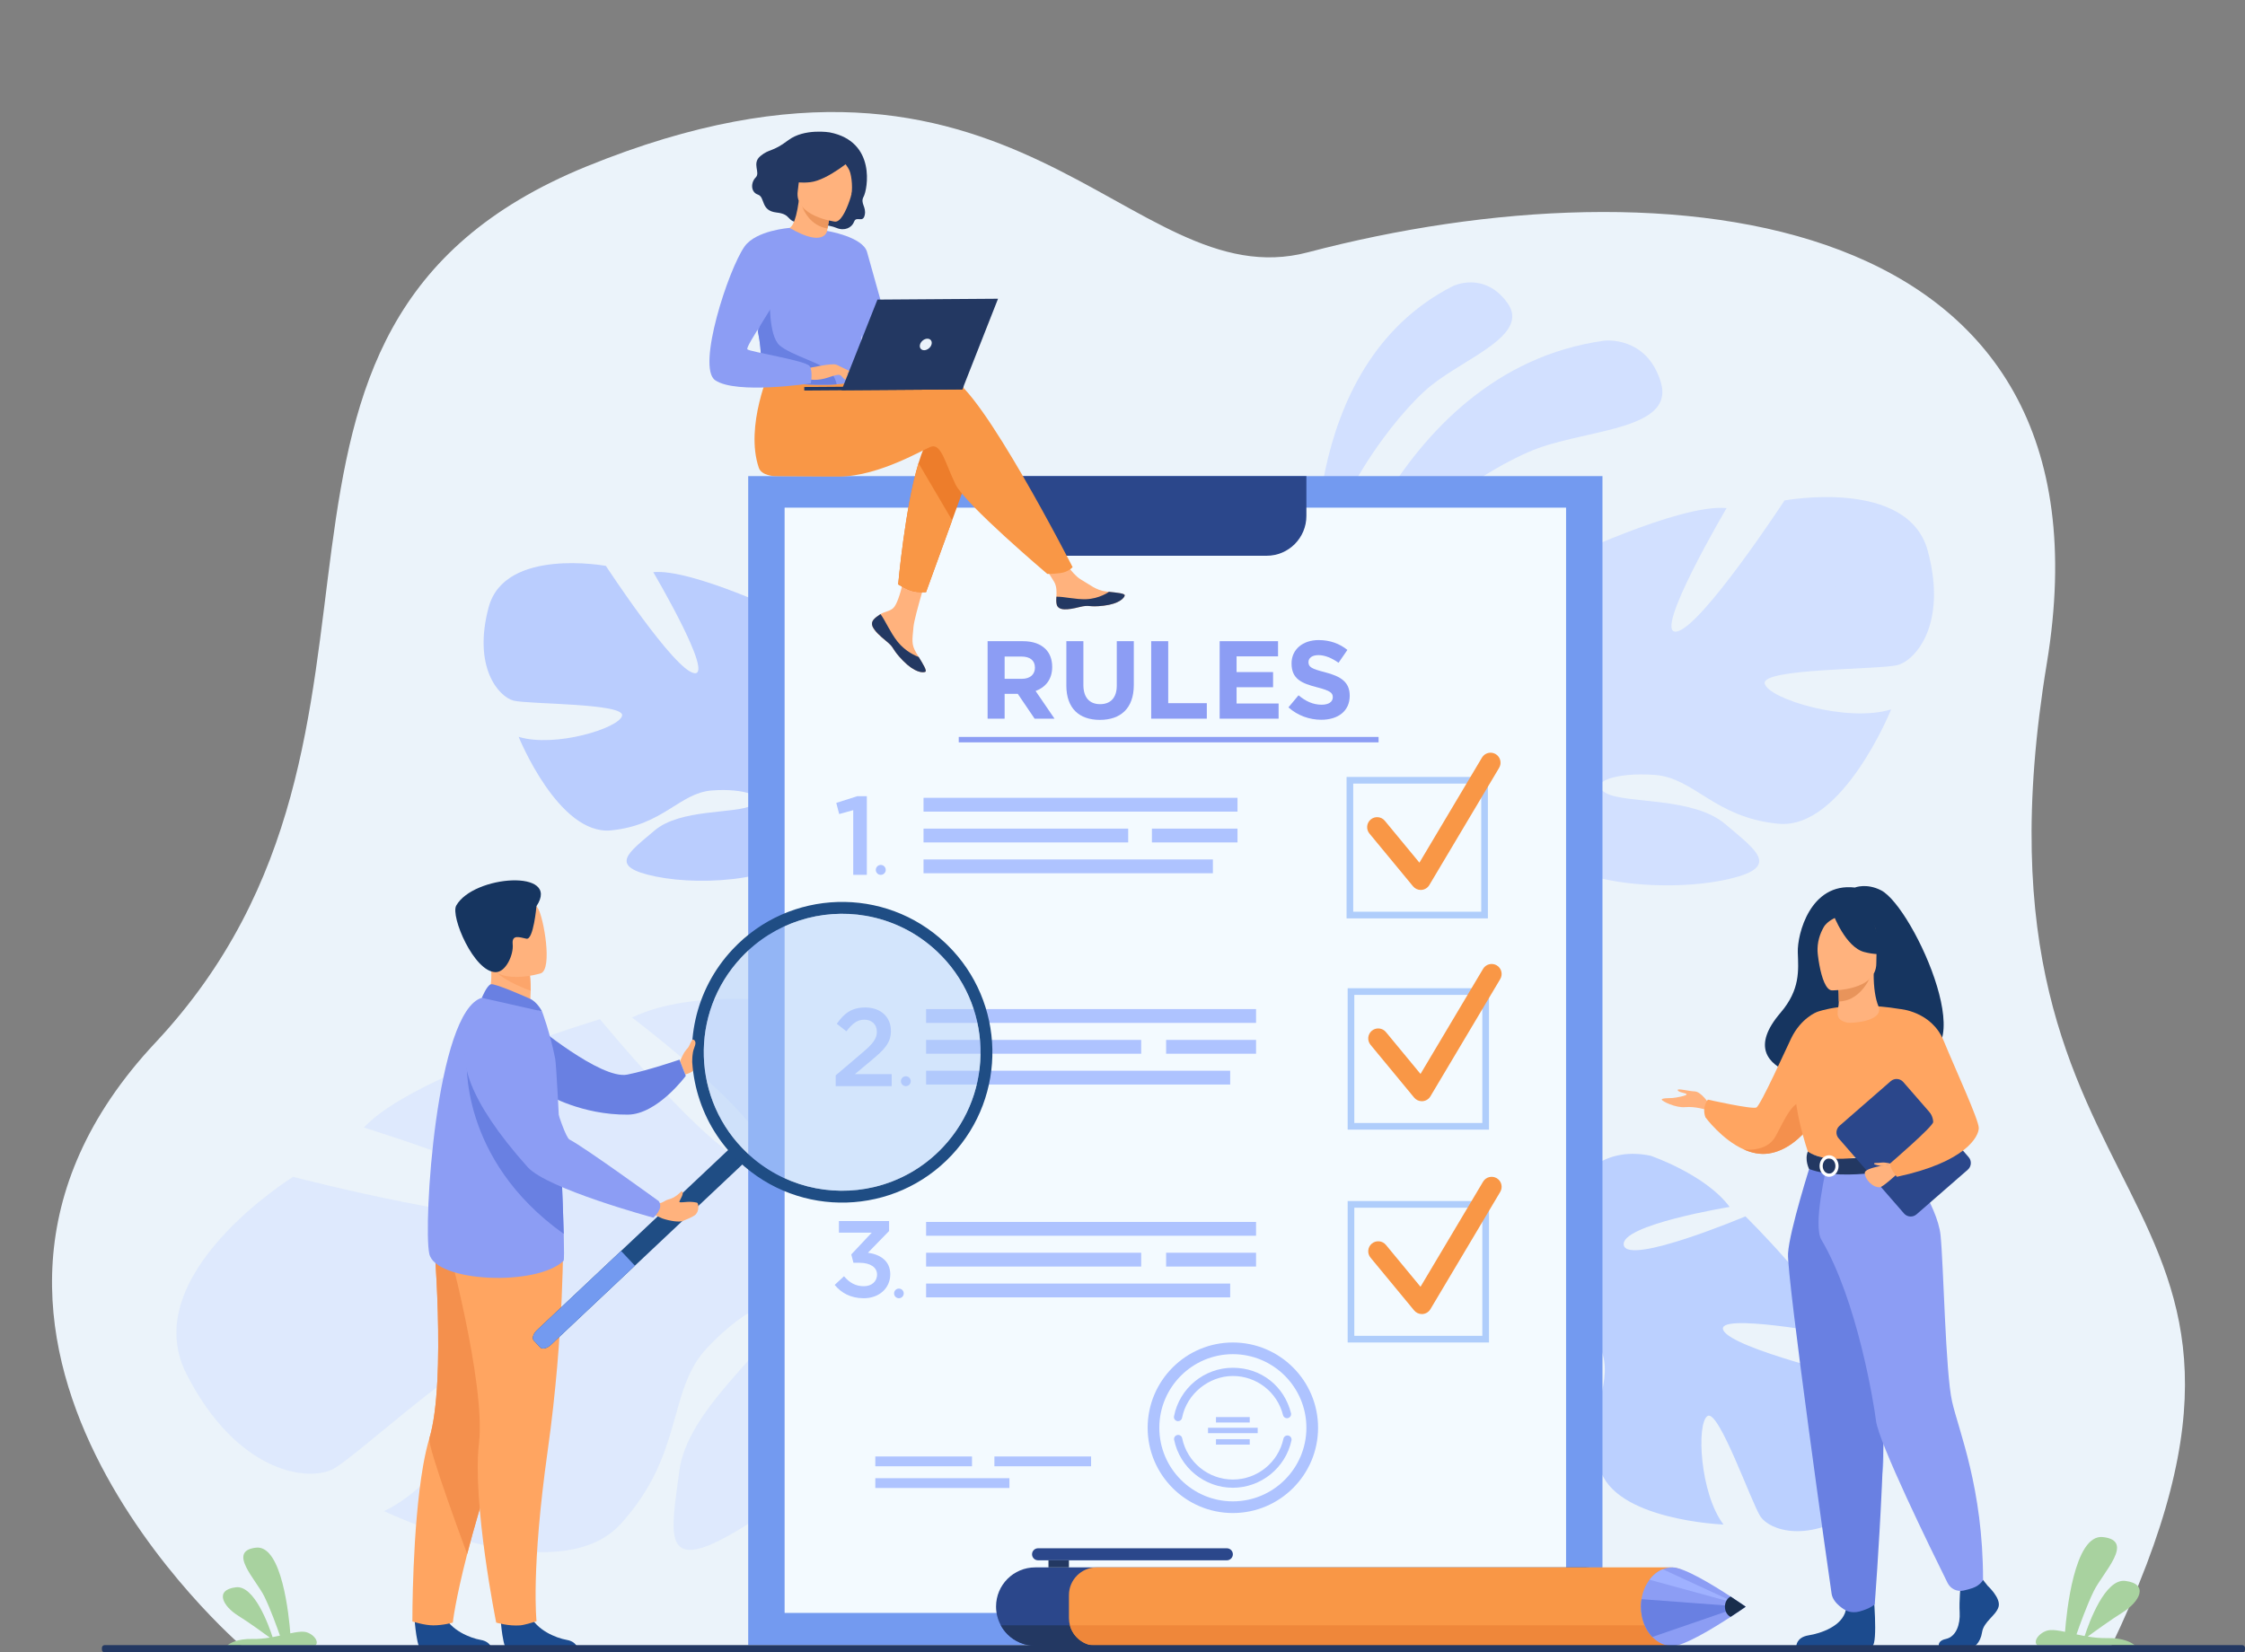 <svg width="561" height="413" viewBox="0 0 561 413" fill="none" xmlns="http://www.w3.org/2000/svg">
<rect x="0" y="0" width="561" height="413" fill="#808080" stroke="none"/>
<g clip-path="url(#clip0_3991_3493)">
<path d="M60.52 411.517C60.52 411.517 -29.99 334.043 38.815 260.615C112.072 182.439 47.169 82.076 146.61 41.582C254.119 -2.198 281.779 74.91 326.788 63.071C416.558 39.455 530.423 51.084 511.478 165.793C487.696 309.787 585.269 291.421 527.317 412L60.523 411.52L60.52 411.517Z" fill="#EBF3FA"/>
<path d="M330.272 161.173C330.272 161.173 346.419 92.673 400.89 85.144C400.89 85.144 411.488 83.842 415.018 95.521C418.548 107.202 397.474 107.286 384.45 111.985C371.426 116.683 341.059 136.602 330.272 161.173Z" fill="#D2E0FF"/>
<path d="M329.034 148.353C329.034 148.353 323.372 91.614 363.122 71.477C363.122 71.477 370.899 67.685 376.678 75.701C382.457 83.719 366.334 89.341 357.592 96.377C348.85 103.412 330.828 126.682 329.034 148.353Z" fill="#D2E0FF"/>
<g opacity="0.8">
<path d="M206.544 201.306C206.544 201.306 229.908 188.211 219.006 170.438C219.006 170.438 210.283 159.526 200.937 156.719C200.937 156.719 205.921 183.222 200.937 183.845C195.953 184.469 197.51 153.914 197.51 153.914C197.51 153.914 172.901 142.067 163.244 143.002C163.244 143.002 178.508 168.88 173.524 168.256C168.54 167.633 151.406 141.441 151.406 141.441C151.406 141.441 126.174 136.764 122.124 151.73C118.074 166.696 124.617 174.18 128.353 175.115C132.092 176.05 156.078 175.738 155.456 178.857C154.833 181.975 138.633 186.964 129.601 184.157C129.601 184.157 139.569 208.788 152.653 207.542C165.737 206.295 169.787 198.188 177.885 197.564C185.985 196.941 191.903 199.123 187.853 201.306C183.803 203.488 170.096 202.021 163.556 207.587C157.015 213.153 151.717 216.584 163.867 219.077C176.017 221.572 197.821 220.012 202.183 210.658L206.544 201.304V201.306Z" fill="#AEC3FF"/>
<path d="M133.649 156.409C133.649 156.409 199.067 177.613 206.544 201.309C206.544 201.309 206.233 211.909 212.774 224.07V228.747C212.774 228.747 205.921 212.846 202.183 210.663C202.183 210.663 216.824 190.085 133.649 156.409Z" fill="#AEC3FF"/>
<path d="M212.774 224.068C212.774 224.068 222.862 239.403 217.111 258.067L214.515 257.37C214.515 257.37 217.034 236.811 211.756 226.472C206.477 216.133 212.774 224.07 212.774 224.07V224.068Z" fill="#AEC3FF"/>
</g>
<g opacity="0.5">
<path d="M219.523 307.035C219.523 307.035 234.827 261.14 198.698 250.665C198.698 250.665 173.806 246.697 157.92 254.313C157.92 254.313 196.741 283.643 190.842 290.537C184.943 297.429 149.937 254.733 149.937 254.733C149.937 254.733 102.695 268.833 90.933 281.823C90.933 281.823 142.726 297.822 135.313 303.048C127.901 308.276 73.234 294.133 73.234 294.133C73.234 294.133 33.862 318.567 46.62 343.477C59.376 368.386 77.195 370.423 83.322 367.127C89.448 363.831 121.101 334.25 124.054 339.171C127.007 344.093 111.43 370.45 95.96 377.687C95.96 377.687 139.167 398.459 155.125 380.885C171.083 363.311 166.652 347.561 176.709 336.882C186.768 326.202 197.321 321.919 194.562 329.758C191.803 337.596 171.718 352.303 169.74 367.688C167.759 383.076 164.851 394.096 184.103 382.654C203.354 371.212 230.581 342.618 225.051 324.824L219.523 307.03V307.035Z" fill="#D2E0FF"/>
<path d="M67.689 335.71C67.689 335.71 180.778 284.482 219.523 307.035C219.523 307.035 232.693 323.197 225.051 324.829C225.051 324.829 219.626 279.548 67.687 335.71H67.689Z" fill="#D2E0FF"/>
</g>
<path d="M386.766 311.939C386.766 311.939 391.276 284.491 412.455 288.859C412.455 288.859 426.177 293.522 432.217 301.658C432.217 301.658 404.616 306.157 405.771 311.246C406.925 316.336 436.164 304.014 436.164 304.014C436.164 304.014 456.414 323.863 458.914 333.624C458.914 333.624 428.289 327.864 430.658 332.512C433.026 337.16 464.617 344.637 464.617 344.637C464.617 344.637 478.096 367.628 464.935 376.874C451.775 386.12 442.168 382.376 439.934 379.056C437.701 375.736 429.525 352.198 426.706 353.909C423.887 355.621 424.749 373.204 430.677 381.036C430.677 381.036 403.139 380.005 399.73 366.787C396.322 353.566 402.794 346.746 400.54 338.615C398.286 330.484 394.066 325.474 393.369 330.201C392.672 334.928 398.947 347.796 395.834 356.153C392.72 364.51 391.247 370.896 384.522 359.909C377.797 348.925 371.608 327.077 379.186 319.51L386.764 311.944L386.766 311.939Z" fill="#BBD0FF"/>
<path d="M456.306 367.264C456.306 367.264 412.513 310.865 386.768 311.939C386.768 311.939 376.544 315.99 362.375 313.9L357.815 315.554C357.815 315.554 375.739 316.628 379.191 319.507C379.191 319.507 394.078 297.932 456.306 367.266V367.264Z" fill="#BBD0FF"/>
<path d="M362.375 313.898C362.375 313.898 343.859 309.463 327.695 321.679L329.292 323.968C329.292 323.968 348.445 314.241 360.392 315.741C372.338 317.242 362.375 313.898 362.375 313.898Z" fill="#BBD0FF"/>
<path d="M378.534 198.262C378.534 198.262 349.976 182.254 363.302 160.53C363.302 160.53 373.965 147.19 385.387 143.76C385.387 143.76 379.294 176.155 385.387 176.918C391.48 177.68 389.576 140.329 389.576 140.329C389.576 140.329 419.657 125.845 431.462 126.989C431.462 126.989 412.803 158.622 418.896 157.86C424.989 157.098 445.931 125.083 445.931 125.083C445.931 125.083 476.774 119.366 481.725 137.661C486.675 155.956 478.678 165.102 474.109 166.245C469.539 167.389 440.219 167.008 440.98 170.819C441.742 174.631 461.542 180.729 472.585 177.299C472.585 177.299 460.399 207.407 444.408 205.883C428.414 204.358 423.465 194.448 413.564 193.686C403.663 192.924 396.428 195.592 401.378 198.26C406.329 200.928 423.082 199.135 431.079 205.938C439.076 212.741 445.55 216.934 430.698 219.983C415.847 223.032 389.192 221.127 383.861 209.692L378.53 198.257L378.534 198.262Z" fill="#D2E0FF"/>
<path d="M467.64 143.378C467.64 143.378 387.674 169.294 378.534 198.262C378.534 198.262 378.915 211.221 370.918 226.084V231.801C370.918 231.801 379.296 212.365 383.866 209.697C383.866 209.697 365.97 184.543 467.64 143.381V143.378Z" fill="#D2E0FF"/>
<path d="M370.921 226.084C370.921 226.084 358.589 244.828 365.62 267.644L368.794 266.791C368.794 266.791 365.714 241.661 372.166 229.02C378.618 216.38 370.923 226.084 370.923 226.084H370.921Z" fill="#D2E0FF"/>
<path d="M400.437 118.997H186.969V411.181H400.437V118.997Z" fill="#739AF0"/>
<path d="M391.343 126.881H196.066V403.128H391.343V126.881Z" fill="#F3FAFF"/>
<path d="M253.219 118.997V128.95C253.219 134.446 257.666 138.903 263.153 138.903H316.517C322.004 138.903 326.452 134.446 326.452 128.95V118.997H253.219Z" fill="#2B478B"/>
<path d="M242.894 364.028H218.733V366.475H242.894V364.028Z" fill="#AEC3FF"/>
<path d="M272.65 364.028H248.489V366.475H272.65V364.028Z" fill="#AEC3FF"/>
<path d="M252.239 369.457H218.733V371.905H252.239V369.457Z" fill="#AEC3FF"/>
<path d="M246.79 160.257H255.635C258.095 160.257 260.001 160.947 261.273 162.22C262.351 163.299 262.931 164.821 262.931 166.701C262.931 169.827 261.244 171.79 258.785 172.703L263.51 179.619H258.536L254.335 173.422H251.046V179.619H246.79V160.255V160.257ZM255.357 169.661C257.429 169.661 258.62 168.554 258.62 166.866C258.62 165.039 257.348 164.1 255.276 164.1H251.049V169.659H255.36L255.357 169.661Z" fill="#8C9DF4"/>
<path d="M266.47 171.323V160.257H270.726V171.212C270.726 174.367 272.302 175.997 274.899 175.997C277.495 175.997 279.071 174.42 279.071 171.349V160.257H283.327V171.183C283.327 177.047 280.038 179.924 274.841 179.924C269.644 179.924 266.468 177.018 266.468 171.32L266.47 171.323Z" fill="#8C9DF4"/>
<path d="M287.669 160.257H291.925V175.748H301.57V179.622H287.669V160.257Z" fill="#8C9DF4"/>
<path d="M304.777 160.257H319.37V164.047H309.006V167.976H318.127V171.766H309.006V175.832H319.509V179.622H304.779V160.257H304.777Z" fill="#8C9DF4"/>
<path d="M321.968 176.798L324.483 173.782C326.224 175.22 328.049 176.134 330.26 176.134C332.001 176.134 333.053 175.441 333.053 174.252C333.053 173.173 332.389 172.619 329.156 171.79C325.259 170.795 322.744 169.716 322.744 165.814C322.744 162.302 325.563 159.977 329.515 159.977C332.334 159.977 334.739 160.861 336.7 162.438L334.49 165.648C332.777 164.459 331.091 163.74 329.46 163.74C327.829 163.74 326.972 164.488 326.972 165.483C326.972 166.756 327.8 167.171 331.144 168.029C335.067 169.052 337.28 170.462 337.28 173.892C337.28 177.737 334.351 179.895 330.176 179.895C327.247 179.895 324.289 178.871 321.968 176.798Z" fill="#8C9DF4"/>
<path d="M344.491 184.186H239.579V185.54H344.491V184.186Z" fill="#8C9DF4"/>
<path d="M371.809 229.536H336.492V194.187H371.809V229.536ZM338.154 227.87H370.145V195.85H338.154V227.87Z" fill="#AFCDFB"/>
<path d="M355.027 222.431C354.287 222.431 353.581 222.1 353.104 221.524L342.206 208.328C341.327 207.264 341.478 205.691 342.539 204.811C343.6 203.931 345.174 204.082 346.053 205.144L354.697 215.611L370.331 189.344C371.038 188.16 372.568 187.772 373.752 188.477C374.935 189.184 375.323 190.716 374.619 191.9L357.171 221.21C356.756 221.908 356.028 222.359 355.219 222.421C355.154 222.426 355.092 222.428 355.027 222.428V222.431Z" fill="#F99746"/>
<path d="M309.236 199.403H230.777V202.853H309.236V199.403Z" fill="#AEC3FF"/>
<path d="M303.086 214.807H230.777V218.257H303.086V214.807Z" fill="#AEC3FF"/>
<path d="M309.236 207.105H287.849V210.555H309.236V207.105Z" fill="#AEC3FF"/>
<path d="M281.923 207.105H230.777V210.555H281.923V207.105Z" fill="#AEC3FF"/>
<path d="M213.212 202.486L209.701 203.462L208.978 200.674L214.215 199H216.611V218.657H213.212V202.483V202.486Z" fill="#AEC3FF"/>
<path d="M218.855 217.418C218.855 216.732 219.41 216.176 220.095 216.176C220.78 216.176 221.336 216.732 221.336 217.418C221.336 218.104 220.78 218.66 220.095 218.66C219.41 218.66 218.855 218.104 218.855 217.418Z" fill="#AEC3FF"/>
<path d="M372.082 282.341H336.765V246.992H372.082V282.341ZM338.427 280.675H370.418V248.656H338.427V280.675Z" fill="#AFCDFB"/>
<path d="M355.3 275.236C354.56 275.236 353.853 274.905 353.377 274.33L342.479 261.133C341.6 260.069 341.751 258.496 342.812 257.617C343.873 256.737 345.447 256.888 346.326 257.95L354.97 268.416L370.604 242.15C371.311 240.966 372.841 240.577 374.024 241.282C375.208 241.989 375.596 243.521 374.892 244.705L357.444 274.016C357.029 274.713 356.301 275.164 355.492 275.226C355.427 275.231 355.365 275.234 355.3 275.234V275.236Z" fill="#F99746"/>
<path d="M208.827 268.78L215.492 263.104C218.148 260.86 219.116 259.616 219.116 257.871C219.116 255.96 217.76 254.853 215.99 254.853C214.22 254.853 213.004 255.821 211.509 257.76L209.102 255.879C210.956 253.275 212.781 251.808 216.239 251.808C220.028 251.808 222.629 254.134 222.629 257.65C222.629 260.697 220.998 262.329 217.595 265.153L213.612 268.476H222.823V271.465H208.827V268.78Z" fill="#AEC3FF"/>
<path d="M225.127 270.233C225.127 269.552 225.678 269.001 226.358 269.001C227.039 269.001 227.589 269.552 227.589 270.233C227.589 270.914 227.039 271.465 226.358 271.465C225.678 271.465 225.127 270.914 225.127 270.233Z" fill="#AEC3FF"/>
<path d="M313.873 252.208H231.426V255.658H313.873V252.208Z" fill="#AEC3FF"/>
<path d="M307.409 267.615H231.426V271.065H307.409V267.615Z" fill="#AEC3FF"/>
<path d="M313.873 259.913H291.398V263.363H313.873V259.913Z" fill="#AEC3FF"/>
<path d="M285.171 259.913H231.426V263.363H285.171V259.913Z" fill="#AEC3FF"/>
<path d="M372.082 335.537H336.765V300.188H372.082V335.537ZM338.427 333.871H370.418V301.852H338.427V333.871Z" fill="#AFCDFB"/>
<path d="M355.3 328.432C354.56 328.432 353.853 328.101 353.377 327.526L342.479 314.329C341.6 313.267 341.751 311.692 342.812 310.813C343.873 309.933 345.447 310.084 346.326 311.146L354.97 321.612L370.604 295.346C371.311 294.162 372.841 293.773 374.024 294.478C375.208 295.183 375.596 296.717 374.892 297.901L357.444 327.212C357.029 327.909 356.301 328.362 355.492 328.425C355.427 328.43 355.365 328.432 355.3 328.432Z" fill="#F99746"/>
<path d="M313.873 305.407H231.426V308.857H313.873V305.407Z" fill="#AEC3FF"/>
<path d="M307.409 320.809H231.426V324.259H307.409V320.809Z" fill="#AEC3FF"/>
<path d="M313.873 313.107H291.398V316.556H313.873V313.107Z" fill="#AEC3FF"/>
<path d="M285.171 313.107H231.426V316.556H285.171V313.107Z" fill="#AEC3FF"/>
<path d="M208.58 321.145L210.908 318.977C212.261 320.576 213.777 321.471 215.89 321.471C217.758 321.471 219.166 320.332 219.166 318.544C219.166 316.755 217.461 315.617 214.807 315.617H213.265L212.723 313.531L217.839 308.085H209.636V305.186H222.169V307.679L216.891 313.1C219.894 313.533 222.466 315.077 222.466 318.491C222.466 321.904 219.76 324.479 215.835 324.479C212.532 324.479 210.177 323.098 208.58 321.147V321.145Z" fill="#AEC3FF"/>
<path d="M223.422 323.271C223.422 322.604 223.961 322.065 224.627 322.065C225.293 322.065 225.831 322.604 225.831 323.271C225.831 323.937 225.293 324.477 224.627 324.477C223.961 324.477 223.422 323.937 223.422 323.271Z" fill="#AEC3FF"/>
<path d="M308.077 371.843C300.993 371.843 294.821 366.809 293.403 359.871C293.29 359.315 293.647 358.773 294.203 358.661C294.756 358.548 295.3 358.905 295.412 359.461C296.636 365.447 301.963 369.791 308.077 369.791C314.192 369.791 319.446 365.497 320.716 359.583C320.835 359.03 321.382 358.677 321.935 358.795C322.488 358.915 322.843 359.459 322.723 360.015C321.252 366.871 315.092 371.845 308.077 371.845V371.843Z" fill="#AEC3FF"/>
<path d="M294.38 355.206C294.315 355.206 294.251 355.201 294.183 355.187C293.628 355.079 293.264 354.54 293.372 353.984C294.73 346.957 300.916 341.856 308.077 341.856C315.238 341.856 320.934 346.516 322.605 353.188C322.744 353.737 322.409 354.295 321.861 354.434C321.312 354.571 320.754 354.238 320.615 353.689C319.171 347.931 314.014 343.911 308.077 343.911C302.14 343.911 296.559 348.312 295.386 354.374C295.29 354.866 294.861 355.206 294.38 355.206Z" fill="#AEC3FF"/>
<path d="M308.077 378.164C296.337 378.164 286.783 368.604 286.783 356.851C286.783 345.097 296.334 335.537 308.077 335.537C319.82 335.537 329.371 345.097 329.371 356.851C329.371 368.604 319.82 378.164 308.077 378.164ZM308.077 338.457C297.944 338.457 289.7 346.708 289.7 356.851C289.7 366.993 297.944 375.244 308.077 375.244C318.211 375.244 326.454 366.993 326.454 356.851C326.454 346.708 318.211 338.457 308.077 338.457Z" fill="#AEC3FF"/>
<path d="M312.292 354.18H303.859V355.532H312.292V354.18Z" fill="#AEC3FF"/>
<path d="M312.292 359.711H303.859V361.063H312.292V359.711Z" fill="#AEC3FF"/>
<path d="M314.285 356.851H301.872V358.203H314.285V356.851Z" fill="#AEC3FF"/>
<path d="M169.931 265.199C169.931 265.199 170.595 263.705 171.023 262.998C171.452 262.291 173.289 260.22 173.6 260.69C173.912 261.16 175.162 264.314 174.498 265.199C173.835 266.083 174.542 267.62 171.241 268.553L169.931 265.199Z" fill="#FFB27D"/>
<path d="M133.242 255.773C133.242 255.773 150.141 269.893 156.732 268.586C161.884 267.565 169.792 264.849 169.792 264.849L171.373 268.898C171.373 268.898 164.281 278.527 156.888 278.59C145.329 278.688 136.791 273.582 136.791 273.582L133.242 255.773Z" fill="#6980E2"/>
<path d="M103.603 404.703C103.603 404.703 104.094 412.624 105.624 412.739C105.828 412.753 113.389 412.753 113.389 412.753L123.043 412.698C123.043 412.698 122.981 410.37 120.157 409.879C117.336 409.387 112.613 407.403 110.903 403.67C109.104 399.744 103.6 404.706 103.6 404.706L103.603 404.703Z" fill="#1C4B8E"/>
<path d="M103.047 405.255C103.047 405.255 105.981 406.238 108.273 406.238C110.829 406.238 113.152 405.54 113.152 405.54C113.152 405.54 113.705 400.192 116.744 388.41C118.34 382.234 120.615 374.293 123.853 364.426C132.808 337.155 135.529 321.202 135.778 319.692C135.792 319.613 135.797 319.572 135.797 319.572L135.768 319.56L108.24 307.461C108.24 307.461 111.643 345.044 107.301 359.471C106.692 361.487 106.173 363.836 105.725 366.382C102.983 382.052 103.047 405.252 103.047 405.252V405.255Z" fill="#FFA561"/>
<path d="M116.744 388.41C118.34 382.234 120.615 374.293 123.853 364.426C132.808 337.155 135.529 321.202 135.778 319.692C135.775 319.646 135.773 319.605 135.768 319.56L108.24 307.461C108.24 307.461 111.643 345.044 107.301 359.471C106.692 361.487 116.744 388.407 116.744 388.407V388.41Z" fill="#F4904D"/>
<path d="M125.106 404.703C125.106 404.703 125.597 412.624 127.127 412.739C127.331 412.753 134.892 412.753 134.892 412.753L144.546 412.698C144.546 412.698 144.484 410.37 141.663 409.879C138.841 409.387 134.118 407.403 132.408 403.67C130.609 399.744 125.106 404.706 125.106 404.706V404.703Z" fill="#1C4B8E"/>
<path d="M140.712 308.348C140.712 308.348 141.069 332.704 136.858 362.606C132.648 392.509 134.075 405.204 134.075 405.204C134.075 405.204 131.182 406.142 130.015 406.238C127.041 406.48 123.992 405.54 123.992 405.54C123.992 405.54 117.966 375.625 119.693 360.657C121.42 345.689 111.442 309.298 111.442 309.298L140.712 308.348Z" fill="#FFA561"/>
<path d="M121.192 251.353L126.566 254.879L131.462 253.493C132.358 252.216 132.592 249.754 132.607 247.62C132.619 245.503 132.415 243.708 132.415 243.708L125.165 240.505L122.461 239.312C122.469 239.355 122.672 241.534 122.701 241.853C123.206 247.508 121.197 251.35 121.197 251.35L121.192 251.353Z" fill="#FFB27D"/>
<path d="M140.836 315.118C134.147 321.581 108.836 320.495 107.275 313.373C105.718 306.251 108.975 252.75 120.402 249.389C122.773 248.692 135.447 252.793 135.447 252.793C135.447 252.793 137.435 258 138.741 264.631C138.994 265.92 139.732 279.594 140.285 292.383C140.544 298.364 140.762 304.156 140.872 308.396C140.973 312.368 140.98 314.976 140.834 315.118H140.836Z" fill="#8C9DF4"/>
<path d="M123.24 241.956C124.71 244.444 129.872 246.623 132.604 247.62C132.616 245.503 132.413 243.708 132.413 243.708L125.163 240.505C123.561 240.484 122.584 240.843 123.24 241.953V241.956Z" fill="#FCA56B"/>
<path d="M135.148 243.269C135.148 243.269 123.467 246.915 121.309 239.602C119.151 232.285 116.191 227.829 123.558 225.192C130.925 222.555 133.203 224.916 134.518 227.182C135.831 229.45 138.132 242.133 135.148 243.272V243.269Z" fill="#FFB27D"/>
<path d="M134.058 226.475C134.058 226.475 133.313 234.987 131.553 234.618C129.795 234.249 127.857 233.458 128.116 236.025C128.375 238.592 126.406 242.991 123.87 242.979C118.431 242.958 112.52 228.984 114.009 226.336C118.306 218.691 140.271 217.147 134.061 226.475H134.058Z" fill="#163560"/>
<path d="M132.341 249.574C132.19 249.512 123.645 245.674 122.646 246.004C121.647 246.335 120.402 249.389 120.402 249.389L135.447 252.793C135.447 252.793 134.264 250.384 132.341 249.574Z" fill="#6980E2"/>
<path d="M185.54 291.009L137.639 336.148C136.7 337.033 135.517 337.316 135.007 336.774L133.39 335.055C132.882 334.516 133.234 333.349 134.173 332.464L182.074 287.322C183.013 286.438 184.196 286.155 184.706 286.697L186.323 288.416C186.831 288.955 186.479 290.122 185.54 291.007V291.009Z" fill="#1F4D84"/>
<path d="M158.66 316.34L137.639 336.148C136.7 337.033 135.517 337.316 135.007 336.774L133.39 335.055C132.882 334.516 133.234 333.349 134.173 332.464L155.195 312.656L158.66 316.34Z" fill="#739AF0"/>
<path d="M174.53 273.965C176.369 280.03 179.775 285.712 184.718 290.369C199.821 304.589 223.583 303.863 237.79 288.749C251.81 273.831 251.288 250.478 236.758 236.2C236.566 236.008 236.367 235.819 236.168 235.632C221.068 221.412 197.309 222.133 183.102 237.25C173.543 247.416 170.741 261.505 174.527 273.965H174.53ZM185.262 239.283C193.53 230.485 205.311 226.98 216.373 228.898C222.821 230.015 229.022 232.971 234.142 237.792C248.053 250.89 248.718 272.793 235.632 286.716C230.813 291.841 224.806 295.168 218.443 296.676C207.514 299.265 195.541 296.487 186.752 288.209C172.841 275.111 172.173 253.208 185.262 239.283Z" fill="#1F4D84"/>
<g opacity="0.5">
<path d="M235.632 286.716C230.813 291.841 224.806 295.169 218.44 296.679C207.514 299.265 195.539 296.487 186.749 288.21C172.839 275.111 172.173 253.208 185.259 239.283C193.527 230.485 205.308 226.98 216.371 228.898C222.819 230.015 229.019 232.971 234.14 237.792C248.05 250.89 248.716 272.793 235.63 286.716H235.632Z" fill="#B3CFF9"/>
</g>
<path d="M140.872 308.396C114.479 289.571 116.673 264.451 116.673 264.451C126.32 269.897 135.893 281.938 140.285 292.383C140.544 298.364 140.762 304.156 140.872 308.396Z" fill="#6980E2"/>
<path d="M166.923 299.824C168.784 299.395 170.034 297.985 170.293 297.738C170.293 297.738 171.088 297.793 170.164 299.488C170.087 299.63 169.914 299.994 169.785 300.253C169.732 300.358 169.807 300.481 169.924 300.49C170.997 300.572 172.077 300.147 174.146 300.579C174.431 300.639 174.515 301.322 174.503 301.615C174.484 302.108 174.52 302.662 173.948 303.42C173.615 303.861 172.683 304.333 170.611 305.167C169.821 305.486 167.565 305.246 165.45 304.518L163.759 303.734L164.284 300.591L164.708 300.68C165.381 300.821 166.216 299.996 166.921 299.824H166.923Z" fill="#FFB27D"/>
<path d="M124.864 252.796C124.864 252.796 101.148 257.314 131.84 291.69C136.75 297.187 163.271 304.345 163.271 304.345C163.271 304.345 165.96 302.053 164.605 300.2C164.605 300.2 146.345 286.927 142.326 284.817C140.518 283.868 135.311 263.633 132.365 258.76C129.419 253.886 124.864 252.796 124.864 252.796Z" fill="#8C9DF4"/>
<path d="M170.573 265.616C170.573 265.616 171.349 264.132 171.5 263.348C171.651 262.567 172.628 260.282 173.03 259.882C173.191 259.721 173.722 259.93 173.785 260.62C173.811 260.922 173.665 261.469 173.404 262.121C172.98 263.183 173.049 264.624 172.901 265.103C172.534 266.299 170.571 265.614 170.571 265.614L170.573 265.616Z" fill="#FFB27D"/>
<path d="M248.901 401.544C248.901 401.947 248.924 402.347 248.975 402.738C249.126 403.989 249.514 405.166 250.088 406.228C250.539 407.055 251.106 407.808 251.765 408.469C253.537 410.241 255.98 411.336 258.684 411.336H396.286C401.69 411.336 406.073 406.952 406.073 401.544C406.073 398.837 404.978 396.39 403.206 394.618C401.436 392.844 398.99 391.749 396.286 391.749H258.684C253.281 391.749 248.901 396.133 248.901 401.544Z" fill="#2B478B"/>
<path d="M259.398 389.977H306.578C307.404 389.977 308.08 389.301 308.08 388.474C308.08 387.647 307.404 386.971 306.578 386.971H259.398C258.572 386.971 257.896 387.647 257.896 388.474C257.896 389.301 258.572 389.977 259.398 389.977Z" fill="#2B478B"/>
<path d="M262.001 391.749H267.115V389.975H262.001V391.749Z" fill="#233862"/>
<path d="M250.089 406.228C250.539 407.055 251.106 407.808 251.765 408.469C253.537 410.241 255.98 411.336 258.684 411.336H287.832V406.228H250.089Z" fill="#233862"/>
<path d="M424.287 398.674V404.411C424.287 405.039 424.203 405.65 424.045 406.228C423.25 409.172 420.563 411.336 417.37 411.336H274.034C270.841 411.336 268.154 409.172 267.359 406.228C267.203 405.65 267.117 405.039 267.117 404.411V398.674C267.117 394.848 270.212 391.749 274.034 391.749H417.37C421.19 391.749 424.287 394.848 424.287 398.674Z" fill="#F99746"/>
<path d="M424.045 406.228C423.25 409.172 420.563 411.336 417.37 411.336H274.034C270.842 411.336 268.154 409.172 267.359 406.228H424.047H424.045Z" fill="#EF873A"/>
<path d="M410.051 401.577C410.051 404.619 411.155 407.338 412.896 409.138C412.937 409.179 412.973 409.217 413.014 409.258C414.36 410.6 416.067 411.403 417.924 411.403C420.826 411.403 428.016 407.021 432.473 404.111C434.694 402.661 436.236 401.575 436.236 401.575C436.236 401.575 434.694 400.489 432.473 399.039C428.016 396.126 420.824 391.744 417.924 391.744C417.083 391.744 416.276 391.91 415.514 392.212C414.235 392.727 413.095 393.638 412.197 394.832C411.205 396.143 410.501 397.792 410.204 399.624C410.202 399.645 410.197 399.667 410.197 399.688C410.101 400.295 410.051 400.928 410.051 401.575V401.577Z" fill="#8C9DF4"/>
<path d="M410.051 401.577C410.051 404.619 411.155 407.338 412.896 409.138L434.957 401.541L410.195 399.691C410.099 400.297 410.048 400.93 410.048 401.577H410.051Z" fill="#6980E2"/>
<path d="M412.197 394.837L434.205 400.851L415.514 392.214C414.235 392.729 413.095 393.64 412.197 394.834V394.837Z" fill="#9FB1FF"/>
<path d="M431.039 401.577C431.039 402.747 431.637 403.744 432.476 404.114C434.696 402.663 436.238 401.577 436.238 401.577C436.238 401.577 434.696 400.491 432.476 399.041C431.637 399.408 431.039 400.405 431.039 401.577Z" fill="#182D4C"/>
<path d="M470.07 222.531C466.425 220.64 463.506 221.829 463.506 221.829C452.352 220.518 449.099 233.537 449.25 238.015C449.399 242.493 449.911 247.304 444.932 253.124C430.545 269.933 460.677 270.674 460.677 270.674C460.931 257.245 477.016 262.145 476.312 263.504C496.931 268.457 478.362 226.834 470.073 222.529L470.07 222.531Z" fill="#163560"/>
<path d="M427.051 275.833C427.051 275.833 425.089 272.843 423.508 272.786C421.928 272.728 419.001 271.906 419.236 272.493C419.47 273.078 421.286 273.138 421.461 273.491C421.636 273.843 418.769 274.37 417.947 274.428C417.128 274.486 415.195 274.428 415.255 274.838C415.313 275.248 418.738 276.947 421.152 276.712C423.568 276.478 426.553 277.415 426.553 277.415L427.051 275.833Z" fill="#FFB27D"/>
<path d="M455.415 276.799C455.415 276.799 454.349 278.911 452.414 281.339C450.084 284.261 446.491 287.636 441.979 288.303C439.823 288.622 437.716 288.157 435.778 287.296C435.773 287.296 435.771 287.296 435.771 287.296C430.291 284.861 426.172 279.263 426.172 279.263C425.207 276.626 426.787 274.838 426.787 274.838C426.787 274.838 437.852 277.329 438.906 276.801C439.96 276.274 446.439 261.888 447.605 259.491C450.086 254.397 454.021 252.937 454.021 252.937L455.415 276.801V276.799Z" fill="#FFA561"/>
<path d="M452.414 281.341C450.084 284.264 446.491 287.639 441.979 288.305C439.823 288.624 437.716 288.159 435.778 287.299C435.994 287.327 441.466 288.003 443.646 284.098C445.871 280.114 448.278 273.786 451.583 275.895C453.008 276.806 452.946 279.069 452.414 281.344V281.341Z" fill="#F4904D"/>
<path d="M496.696 396.347C496.696 396.347 500.073 399.432 499.414 401.623C498.756 403.814 495.709 405.276 495.297 407.954C494.885 410.632 493.238 412.094 491.758 412.094H484.69C484.69 412.094 483.598 410.21 486.235 409.642C488.869 409.073 489.863 405.926 489.698 403.004C489.533 400.082 489.944 396.186 489.944 396.186L495.544 394.887L496.696 396.347Z" fill="#1C4B8E"/>
<path d="M468.118 397.656C468.118 397.656 469.333 410.72 467.85 411.451L448.881 411.413C448.881 411.413 448.881 409.222 451.928 408.735C454.974 408.249 460.327 406.463 461.233 402.486C462.138 398.509 468.118 397.658 468.118 397.658V397.656Z" fill="#1C4B8E"/>
<path d="M482.712 267.987C482.712 267.987 482.994 271.976 482.712 276.763C482.522 279.937 479.318 284.187 478.863 285.237C477.72 287.874 476.434 288.303 476.434 288.303L466.473 290.746L462.972 291.604L451.928 288.303C451.928 288.303 446.898 274.251 448.917 266.34C450.937 258.429 454.024 252.935 454.024 252.935C454.024 252.935 461.511 249.977 474.77 252.187L482.714 267.987H482.712Z" fill="#FFA561"/>
<path d="M479.797 278.057C479.607 281.231 479.318 284.185 478.863 285.237C477.72 287.874 476.434 288.303 476.434 288.303L466.473 290.746L462.148 289.473C462.148 289.473 476.587 287.282 474.987 274.848L479.797 278.057Z" fill="#F2CCAA"/>
<path d="M452.63 290.436C452.63 290.436 447.159 307.476 446.81 313.277C446.458 319.078 457.264 395.685 457.7 398.358C458.11 400.877 461.235 402.483 461.235 402.483C461.235 402.483 462.672 403.332 464.725 402.752C467.572 401.947 468.471 400.983 468.471 400.983C468.471 400.983 472.727 346.346 470.092 326.831C467.457 307.313 467.426 290.436 467.426 290.436H452.627H452.63Z" fill="#6980E2"/>
<path d="M475.799 289.928C475.799 289.928 484.141 301.133 484.92 308.705C485.698 316.278 486.139 342.882 487.796 350.266C489.454 357.649 495.542 371.857 495.542 394.884C495.542 394.884 494.909 396.203 492.955 396.908C492.33 397.133 491.494 397.351 490.68 397.538C489.068 397.907 487.415 397.119 486.68 395.637C482.565 387.343 469.455 360.593 468.782 355.038C468.305 351.109 464.167 325.1 455.137 309.839C452.97 306.176 456.467 291.604 456.467 291.604L475.799 289.928Z" fill="#8C9DF4"/>
<path d="M451.755 287.807C451.755 287.807 453.952 289.545 458.313 289.633C463.522 289.739 476.432 288.303 476.432 288.303C476.432 288.303 477.004 289.907 476.982 291.602C476.982 291.602 461.216 295.581 452.081 292.182C452.081 292.182 450.903 289.962 451.755 287.807Z" fill="#233862"/>
<path d="M457.063 294.126C455.753 294.126 454.685 292.917 454.685 291.434C454.685 289.95 455.75 288.742 457.063 288.742C458.375 288.742 459.441 289.95 459.441 291.434C459.441 292.917 458.375 294.126 457.063 294.126ZM457.063 289.528C456.186 289.528 455.473 290.381 455.473 291.431C455.473 292.481 456.186 293.335 457.063 293.335C457.94 293.335 458.651 292.481 458.651 291.431C458.651 290.381 457.937 289.528 457.063 289.528Z" fill="white"/>
<path d="M491.729 292.349L478.925 303.508C478 304.314 476.597 304.218 475.792 303.293L459.456 284.515C458.651 283.59 458.747 282.185 459.671 281.38L472.475 270.221C473.4 269.416 474.803 269.511 475.608 270.437L491.944 289.214C492.749 290.139 492.653 291.544 491.729 292.349Z" fill="#2B478B"/>
<path d="M472.789 290.94C472.607 290.988 465.987 291.767 465.987 293.136C465.987 294.718 467.927 296.839 469.757 296.739C470.497 296.698 473.912 293.555 473.912 293.555L472.789 290.94Z" fill="#FFB27D"/>
<path d="M469.39 251.463C468.638 249.634 468.197 246.851 468.209 243.404L467.709 243.502L459.3 245.168C459.3 245.168 459.492 247.817 459.496 250.31C459.496 250.331 459.496 250.351 459.496 250.372C459.506 252.539 458.033 254.714 461.506 255.572C462.579 255.838 470.969 255.298 469.388 251.461L469.39 251.463Z" fill="#FFB27D"/>
<path d="M459.302 245.17C459.302 245.17 459.494 247.819 459.499 250.312C464.203 250.18 466.691 245.885 467.709 243.502L459.3 245.168L459.302 245.17Z" fill="#E8945B"/>
<path d="M457.731 247.532C457.731 247.532 468.863 247.716 468.871 240.776C468.878 233.836 470.32 229.186 463.213 228.774C456.107 228.364 454.723 231.01 454.158 233.326C453.593 235.641 454.836 247.306 457.731 247.532Z" fill="#FFB27D"/>
<path d="M458.143 228.603C458.143 228.603 461.192 236.747 465.87 237.95C470.547 239.153 472.576 237.9 472.576 237.9C472.576 237.9 468.988 235.047 468.243 230.068C468.243 230.068 460.442 224.729 458.143 228.606V228.603Z" fill="#163560"/>
<path d="M458.898 229.265C458.898 229.265 456.637 230.111 455.707 231.76C454.797 233.374 454.024 235.51 454.203 238.132C454.203 238.132 451.906 232.597 454.488 229.466C457.223 226.146 458.9 229.265 458.9 229.265H458.898Z" fill="#163560"/>
<path d="M472.789 290.94C472.789 290.94 471.203 290.429 470.142 290.578C469.081 290.727 468.298 290.556 468.298 290.854C468.298 291.151 469.666 291.29 469.958 291.431C470.248 291.575 472.789 290.937 472.789 290.937V290.94Z" fill="#FFB27D"/>
<path d="M474.767 252.187C474.767 252.187 482.668 252.741 485.698 260.112C488.728 267.481 494.474 279.855 494.474 281.938C494.474 284.022 491.264 290.436 474.022 294.126C474.022 294.126 472.24 292.249 472.348 290.762C472.348 290.762 483.111 281.509 483.083 280.428C483.028 278.383 481.318 275.682 471.869 266.222C469.299 263.65 474.77 252.187 474.77 252.187H474.767Z" fill="#FFA561"/>
<path d="M207.33 33.086C207.33 33.086 200.99 32.012 196.971 35.052C192.952 38.091 192.308 37.108 190.04 38.986C187.772 40.862 190.093 43.097 188.842 44.35C187.592 45.602 187.544 48.016 189.398 48.641C191.254 49.267 190.004 52.664 194.023 53.112C198.042 53.558 196.241 55.421 200.054 55.703C203.864 55.986 207.018 56.118 209.028 56.962C211.037 57.806 212.858 56.933 213.432 55.404C214.007 53.872 215.614 55.847 216.084 53.755C216.553 51.662 214.879 50.835 215.815 49.135C216.754 47.436 219.07 35.368 207.327 33.088L207.33 33.086Z" fill="#233862"/>
<path d="M218.294 154.875C217.856 155.384 217.803 155.952 218.026 156.553C218.026 156.553 218.026 156.558 218.031 156.561C218.443 157.675 219.786 158.915 221.346 160.149C221.544 160.307 221.722 160.451 221.877 160.585C221.918 160.621 221.959 160.655 221.997 160.691C222.028 160.717 222.059 160.746 222.088 160.772C223.544 162.096 223.001 162.405 225.618 165.095C228.603 168.158 230.641 168.199 231.22 167.914C231.709 167.672 230.701 166.041 229.582 164.21C229.527 164.121 229.474 164.033 229.419 163.944C229.271 163.699 229.122 163.452 228.974 163.208C227.664 161.005 227.989 159.962 228.272 156.668C228.502 153.991 232.327 141.688 232.327 141.688L226.643 140.751C226.643 140.751 225.003 150.539 223.13 152.056C222.129 152.866 221.001 152.883 220.038 153.485C219.971 153.526 219.904 153.569 219.837 153.614C219.288 153.984 218.733 154.365 218.292 154.875H218.294Z" fill="#FFB27D"/>
<path d="M218.294 154.875C217.856 155.384 217.803 155.952 218.026 156.553C218.026 156.553 218.026 156.558 218.031 156.561C218.534 157.673 219.844 158.905 221.35 160.137C221.547 160.298 221.722 160.446 221.875 160.585C221.916 160.621 221.956 160.655 221.995 160.691C222.026 160.717 222.057 160.746 222.086 160.772C223.542 162.096 222.998 162.405 225.616 165.095C228.6 168.158 230.638 168.199 231.218 167.914C231.707 167.672 230.698 166.041 229.58 164.21C229.003 164.004 226.315 162.932 224.272 160.353C222.474 158.088 221.262 155.17 220.035 153.483C219.968 153.523 219.901 153.566 219.834 153.612C219.286 153.981 218.73 154.362 218.289 154.873L218.294 154.875Z" fill="#233862"/>
<path d="M264.04 151.004C264.404 152.756 266.897 152.445 269.682 151.742C272.468 151.04 271.809 151.855 275.778 151.387C279.746 150.92 280.939 149.429 281.056 148.837C281.162 148.312 279.198 148.142 277.09 147.912C276.824 147.883 276.558 147.852 276.293 147.823C273.914 147.542 272.163 146.018 269.996 144.774C267.943 143.594 264.859 138.752 264.859 138.752L259.415 139.222C259.415 139.222 262.303 143.546 263.422 145.428C264.08 146.536 264.056 148.005 263.982 149.139C263.944 149.755 263.908 150.385 264.037 151.004H264.04Z" fill="#FFB27D"/>
<path d="M269.682 151.742C272.468 151.04 271.809 151.855 275.778 151.387C279.746 150.92 280.939 149.429 281.056 148.837C281.162 148.312 279.198 148.142 277.09 147.911L277.071 147.952C277.071 147.952 274.702 149.659 271.397 149.762C268.703 149.846 265.843 149.093 263.984 149.136C263.946 149.753 263.91 150.383 264.039 151.001C264.404 152.754 266.897 152.442 269.682 151.74V151.742Z" fill="#233862"/>
<path d="M242.922 116.295L237.929 130.043L231.409 147.993C231.409 147.993 229.606 148.18 227.877 147.696C226.284 147.247 224.449 146.056 224.449 146.056C224.449 146.056 226.16 126.819 229.525 115.76C230.387 112.922 231.359 110.623 232.442 109.326C237.735 102.976 242.925 116.295 242.925 116.295H242.922Z" fill="#ED7D2B"/>
<path d="M237.591 94.555C234.248 93.502 224.744 94.95 215.202 96.892L213.178 93.603L192.526 92.136C192.526 92.136 186.059 106.454 189.618 116.909C190.308 118.937 193.616 119.008 193.616 119.008C193.616 119.008 205.715 119.14 209.703 119.112C219.968 119.04 231.378 111.896 232.858 111.589C235.282 111.086 236.286 115.938 238.748 121.02C241.21 126.102 261.716 143.445 261.716 143.445C261.716 143.445 264.849 143.455 266.14 142.959C267.527 142.427 268.032 141.743 268.032 141.743C268.032 141.743 245.131 96.93 237.591 94.555Z" fill="#F99746"/>
<path d="M206.671 61.747C206.705 61.768 203.064 63.041 200.616 61.977C198.315 60.977 196.55 57.211 196.583 57.209C197.627 57.154 198.768 56.231 199.608 50.231L200.054 50.386L207.548 53.026C207.548 53.026 207.023 55.43 206.688 57.719C206.405 59.64 206.262 61.481 206.671 61.749V61.747Z" fill="#FFB27D"/>
<path d="M207.548 53.026C207.548 53.026 207.229 54.711 206.784 57.12C202.485 56.377 200.674 52.707 200.051 50.387L207.545 53.026H207.548Z" fill="#ED975D"/>
<path d="M208.678 55.399C208.678 55.399 198.439 54.097 199.35 47.728C200.257 41.359 199.548 36.902 206.123 37.463C212.697 38.024 213.619 40.637 213.832 42.835C214.045 45.036 211.365 55.572 208.681 55.397L208.678 55.399Z" fill="#FFB27D"/>
<path d="M213.432 39.355C213.432 39.355 206.925 45.048 202.475 45.535C198.025 46.021 196.329 44.602 196.329 44.602C196.329 44.602 198.94 42.401 200.494 38.87C200.952 37.83 201.931 37.111 203.062 37.005C206.24 36.708 212.268 36.54 213.432 39.355Z" fill="#233862"/>
<path d="M209.337 38.878C209.337 38.878 211.543 40.982 212.242 42.55C212.917 44.063 213.142 47.69 212.623 49.135C212.623 49.135 215.988 42.469 214.033 39.256C211.962 35.85 209.334 38.88 209.334 38.88L209.337 38.878Z" fill="#233862"/>
<path d="M215.389 76.768C215.226 97.491 215.42 93.16 213.169 95.142C212.628 95.619 211.095 95.912 209.076 96.06C202.731 96.528 191.563 95.559 191.13 94.387C189.638 90.333 190.663 89.065 189.396 82.852C189.264 82.19 189.101 81.476 188.909 80.697C187.86 76.432 186.859 74.984 190.426 68.095C193.659 61.855 197.029 56.782 197.335 56.965C206.017 62.042 206.685 57.717 206.685 57.717C206.685 57.717 215.468 66.656 215.389 76.765V76.768Z" fill="#8C9DF4"/>
<path d="M237.926 130.043L231.407 147.993C231.407 147.993 229.604 148.18 227.874 147.696C226.282 147.247 224.447 146.056 224.447 146.056C224.447 146.056 226.157 126.819 229.522 115.76L237.929 130.043H237.926Z" fill="#F99746"/>
<path d="M206.688 57.717C206.688 57.717 215.595 59.165 216.668 62.991C217.739 66.817 224.047 89.314 224.047 89.314C224.047 89.314 219.53 90.161 217.425 88.082C215.32 86.006 210.017 68.73 210.017 68.73L206.688 57.715V57.717Z" fill="#8C9DF4"/>
<path d="M209.078 96.06C202.734 96.528 191.566 95.559 191.132 94.387C189.64 90.333 190.665 89.065 189.398 82.852L192.399 74.2C192.399 74.2 191.961 83.813 194.811 86.323C197.656 88.83 206.439 91.12 207.83 93.222C208.501 94.231 208.944 95.245 209.078 96.06Z" fill="#6980E2"/>
<path d="M201.776 92.069C201.776 92.069 208.029 90.628 209.045 91.177C210.06 91.726 212.544 93.735 212.857 94.437C213.171 95.14 210.604 93.917 209.77 93.701C209.231 93.56 207.814 94.063 207.114 94.303C204.166 95.31 202.35 94.816 202.35 94.816L201.778 92.069H201.776Z" fill="#FFB27D"/>
<path d="M197.333 56.962C197.333 56.962 188.926 57.54 186.045 61.624C181.988 67.375 174.029 91.812 178.711 95.032C183.985 98.656 202.597 95.82 202.597 95.82C202.597 95.82 203.196 92.915 202.324 91.517C201.452 90.12 187.415 87.953 186.764 87.31C186.112 86.668 194.763 74.624 194.749 72.68C194.734 70.736 197.33 56.96 197.33 56.96L197.333 56.962Z" fill="#8C9DF4"/>
<path d="M209.358 92.922C209.358 92.922 210.683 94.608 211.114 94.807C211.545 95.005 211.823 94.953 211.823 94.953L210.927 93.366L209.358 92.922Z" fill="#FFB27D"/>
<path d="M209.042 91.18L212.87 93.006C212.87 93.006 212.709 93.272 212.24 93.255C211.77 93.236 210.582 92.812 210.582 92.812L209.042 91.18Z" fill="#FFB27D"/>
<path d="M210.297 97.539L240.479 97.326L249.399 74.665L219.264 74.879L210.297 97.539Z" fill="#233862"/>
<path d="M240.827 96.444L200.973 96.727L200.978 97.606L240.479 97.326L240.827 96.444Z" fill="#233862"/>
<path d="M232.779 86.083C233.002 85.287 232.538 84.647 231.745 84.652C230.952 84.657 230.128 85.306 229.905 86.102C229.683 86.898 230.147 87.538 230.94 87.533C231.733 87.529 232.557 86.879 232.779 86.083Z" fill="#EBF3FA"/>
<path d="M56.785 411.264H78.81C79.99 410.262 77.993 407.987 75.907 407.834C75.001 407.765 73.854 407.956 72.544 408.232C72.24 404.202 70.511 386.089 63.987 386.818C56.653 387.633 63.987 394.796 66.061 399.034C67.596 402.174 69.217 406.679 69.957 408.803C69.361 408.932 68.746 409.059 68.116 409.174C67.143 406.187 63.527 396.138 58.926 396.723C53.525 397.409 55.695 401.438 59.525 403.828C62.334 405.588 65.781 408.088 67.421 409.294C66.032 409.522 64.583 409.673 63.115 409.639C59.343 409.55 57.501 410.663 56.787 411.262L56.785 411.264Z" fill="#A8D29F"/>
<path d="M533.467 411.214H509.1C507.795 410.107 510.003 407.587 512.312 407.419C513.315 407.343 514.582 407.554 516.031 407.86C516.367 403.402 518.283 383.364 525.499 384.169C533.613 385.07 525.499 392.993 523.205 397.684C521.504 401.158 519.713 406.142 518.893 408.493C519.552 408.637 520.235 408.776 520.932 408.906C522.007 405.6 526.009 394.482 531.099 395.129C537.074 395.886 534.672 400.345 530.438 402.992C527.331 404.938 523.516 407.702 521.703 409.04C523.238 409.292 524.843 409.459 526.469 409.421C530.643 409.323 532.679 410.553 533.47 411.217L533.467 411.214Z" fill="#A8D29F"/>
<path d="M26.142 411.181H560.324C560.697 411.181 561 411.492 561 411.876V412.302C561 412.686 560.697 412.998 560.324 412.998H26.142C25.769 412.998 25.463 412.686 25.463 412.3V411.873C25.463 411.49 25.767 411.178 26.14 411.178L26.142 411.181Z" fill="#233862"/>
</g>
<defs>
<clipPath id="clip0_3991_3493">
<rect width="561" height="413" fill="white"/>
</clipPath>
</defs>
</svg>
